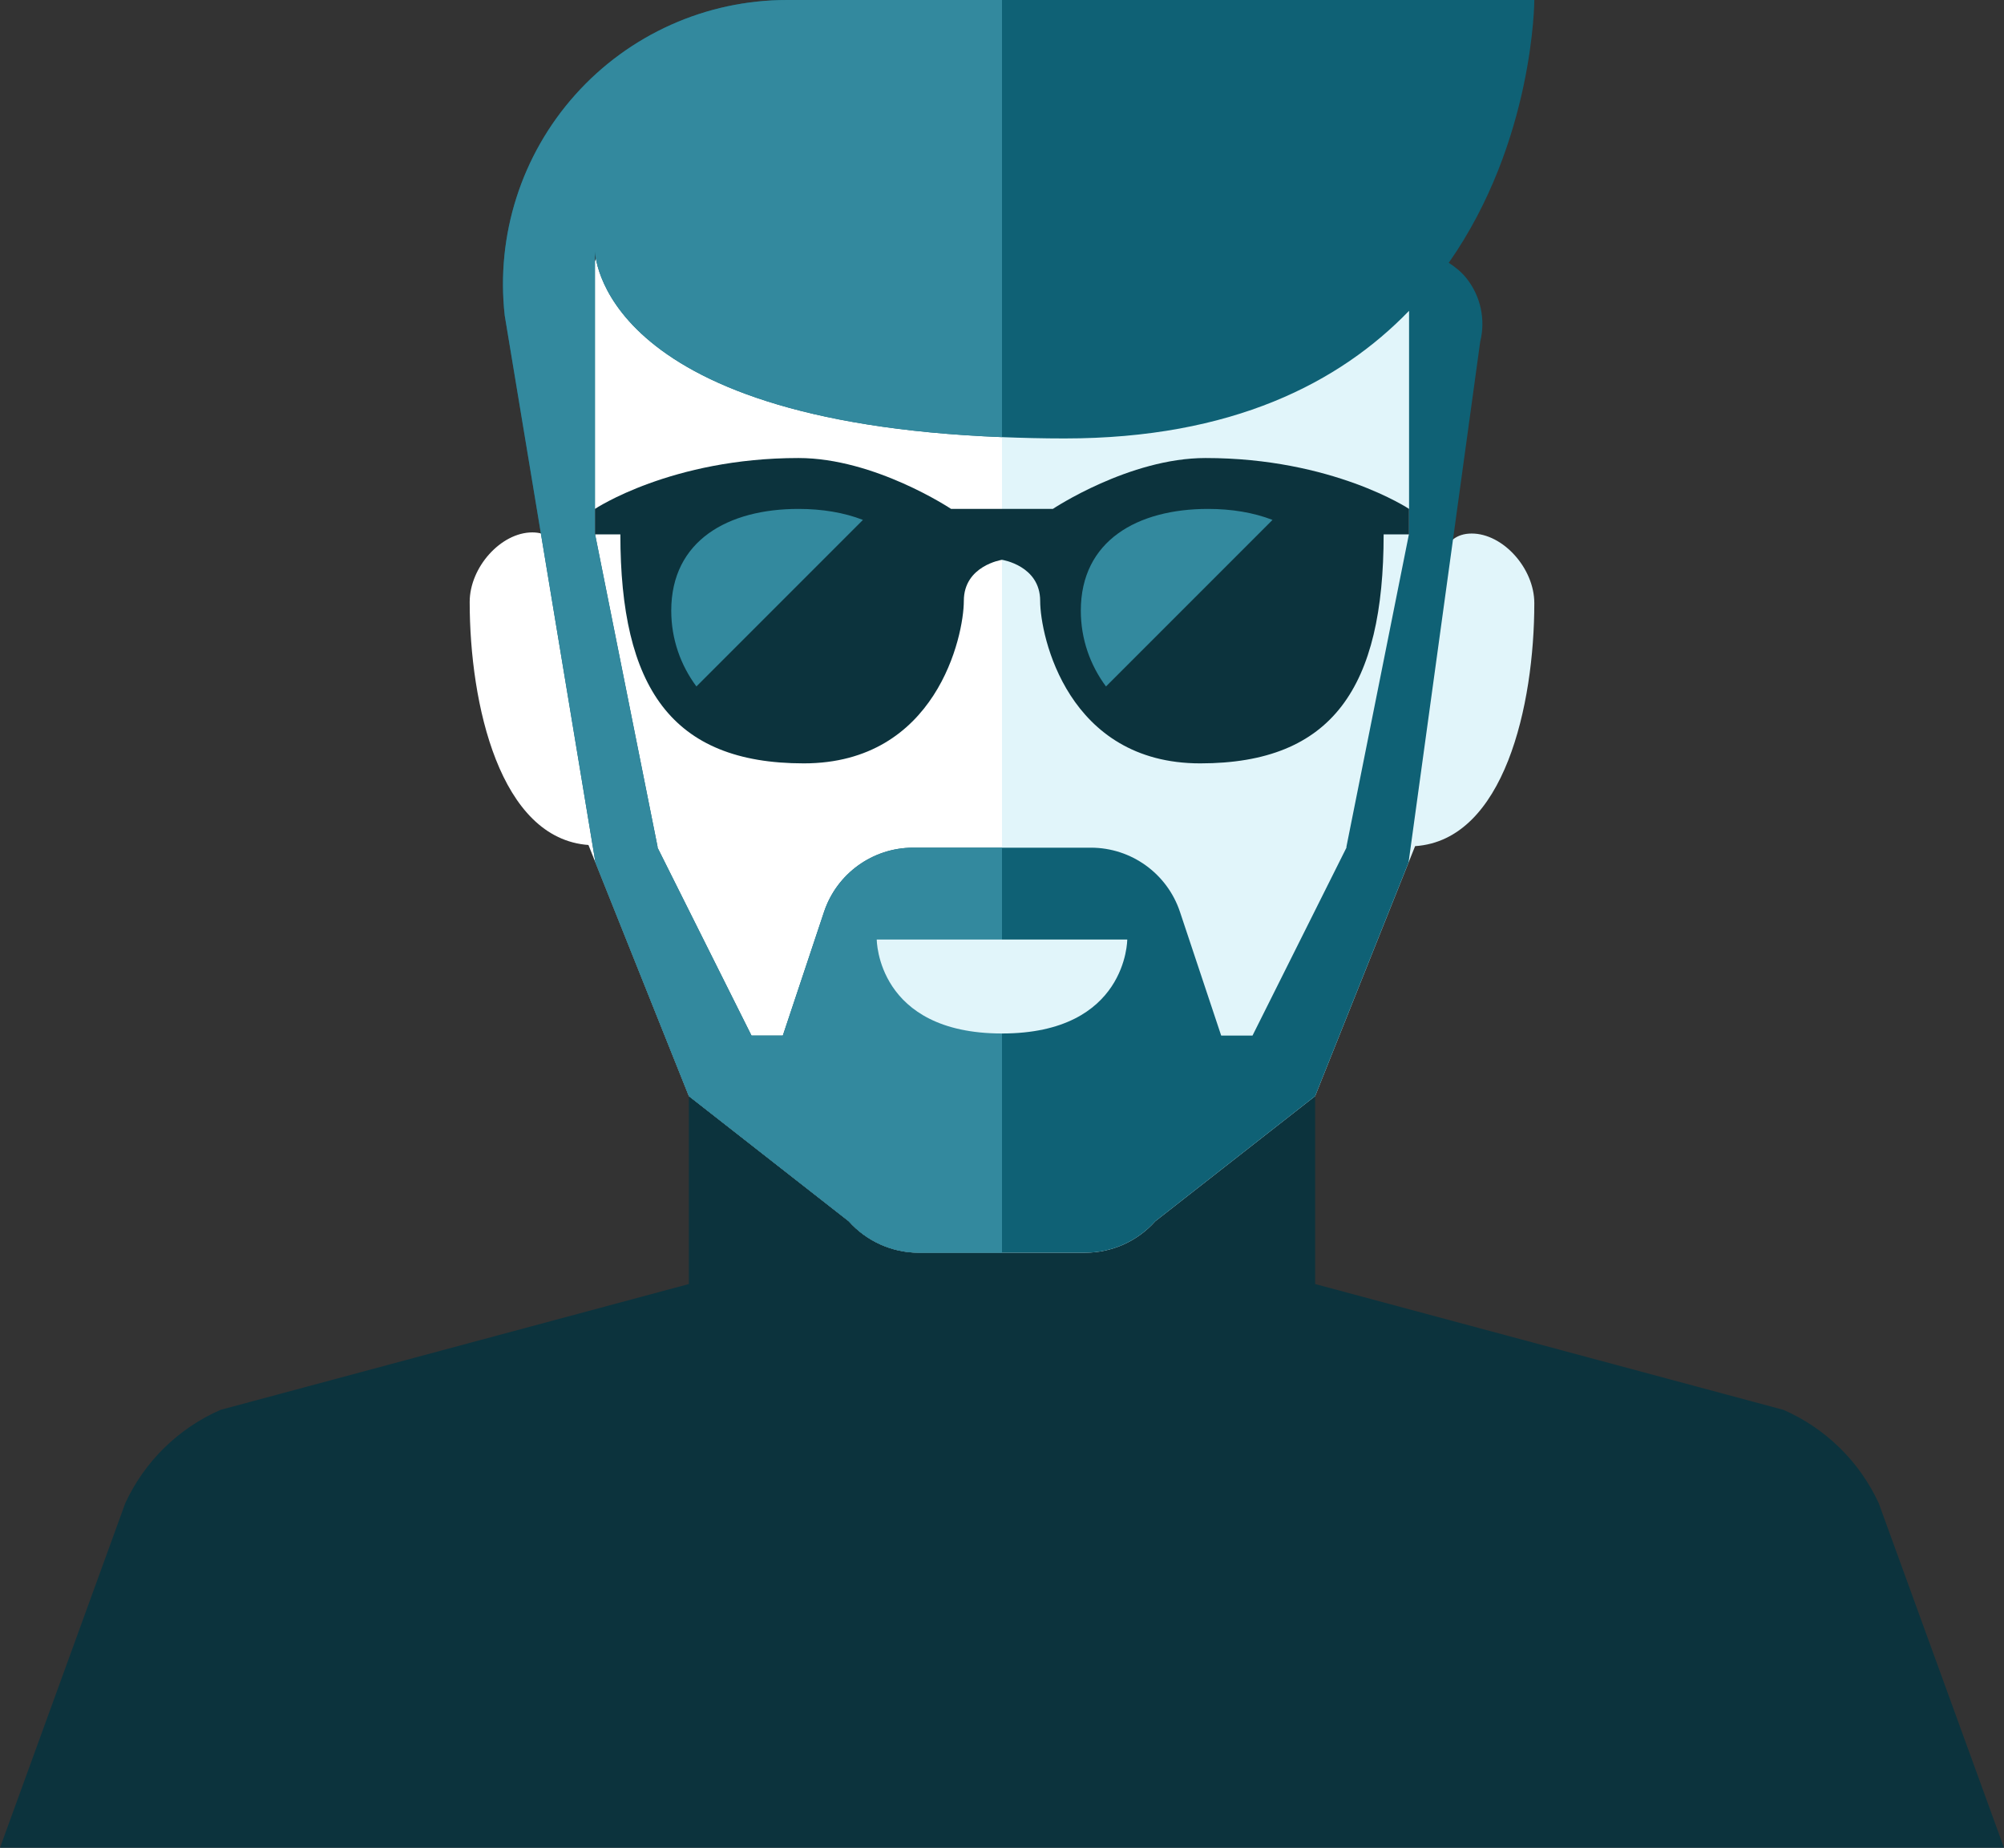 <?xml version="1.0" encoding="UTF-8" standalone="no"?>
<svg width="64px" height="59px" viewBox="0 0 64 59" version="1.1" xmlns="http://www.w3.org/2000/svg" xmlns:xlink="http://www.w3.org/1999/xlink" xmlns:sketch="http://www.bohemiancoding.com/sketch/ns">
    <rect x="0" y="0" width="64" height="59" fill="#333333" stroke="none"/>
    <!-- Generator: Sketch 3.3.2 (12043) - http://www.bohemiancoding.com/sketch -->
    <title>man-2</title>
    <desc>Created with Sketch.</desc>
    <defs></defs>
    <g id="Page-1" stroke="none" stroke-width="1" fill="none" fill-rule="evenodd" sketch:type="MSPage">
        <g id="man-2" sketch:type="MSLayerGroup" transform="translate(-713, -205)">
            <g id="Blue" transform="translate(713, 205)" sketch:type="MSShapeGroup">
                <g id="Group">
                    <path d="M60,48 C59.385,46.666 58.302,45.606 56.956,45.018 L42,41 L42,35 L36.894,38.995 C36.326,39.634 35.511,40 34.655,40 L32,40 L29.345,40 C28.489,40 27.674,39.634 27.105,38.995 L22,35 L22,41 L7.042,45.018 C5.698,45.606 4.615,46.666 4,48 L0,59 L32,59 L64,59 L60,48 L60,48 Z" id="Shape" fill="#0C333D"></path>
                    <path d="M49,19.258 C49,18.147 48,17.036 47,17.036 C46,17.036 46,18.147 46,18.147 L46,17.036 C45.982,8.036 44.976,2.036 32,2.036 C19.024,2.036 18.018,8.036 18,17.036 L18,25 L22,35 L27.105,38.995 C27.674,39.634 28.489,40 29.345,40 L32,40 L34.655,40 C35.511,40 36.326,39.634 36.895,38.995 L42,35 L45.193,27.018 C48.039,26.827 49,22.517 49,19.258 L49,19.258 Z" id="Shape" fill="#E1F5FA"></path>
                    <path d="M18,17 L18,18.111 C18,18.111 18,17 17,17 C16,17 15,18.111 15,19.222 C15,22.481 15.961,26.79 18.807,26.982 L22,34.964 L27.105,38.959 C27.674,39.599 28.489,39.964 29.345,39.964 L32,39.964 L32,2 C19.024,2 18.018,8 18,17 L18,17 Z" id="Shape" fill="#FFFFFF"></path>
                    <path d="M46.268,8.391 C48.997,4.495 49,0 49,0 L32,0 L25.134,0 C22.554,0 20.096,1.099 18.375,3.022 C16.654,4.944 15.833,7.508 16.119,10.073 L19.016,27.54 L22,35 L27.104,38.995 C27.674,39.634 28.489,40 29.345,40 L32,40 L34.655,40 C35.511,40 36.326,39.634 36.895,38.995 L42,35 L44.984,27.539 L47.272,10.91 C47.447,10.211 47.29,9.469 46.846,8.901 C46.685,8.694 46.483,8.53 46.268,8.391 L46.268,8.391 Z M45,17.036 L43,27.036 L43,27.067 L40,33.067 L39,33.067 L37.684,29.118 C37.276,27.893 36.129,27.067 34.838,27.067 L32,27.067 L29.162,27.067 C27.871,27.067 26.724,27.893 26.316,29.118 L25,33.067 L24,33.067 L21,27.067 L21,27.036 L19,17.036 L19,8 C19,8 19.011,13.447 32,13.958 C32.638,13.983 33.297,14 34,14 C39.351,14 42.786,12.216 45,9.924 L45,17.036 L45,17.036 Z" id="Shape" fill="#0F6175"></path>
                    <path d="M19.016,27.539 L22,35 L27.104,38.995 C27.674,39.634 28.489,40 29.345,40 L32,40 L32,27.067 L29.162,27.067 C27.871,27.067 26.724,27.893 26.316,29.118 L25,33.067 L24,33.067 L21,27.067 L21,27.036 L19,17.036 L19,8 C19,8 19.011,13.447 32,13.958 L32,0 L25.134,0 C22.554,0 20.096,1.099 18.375,3.022 C16.654,4.944 15.833,7.508 16.119,10.073" id="Shape" fill="#33899E"></path>
                    <path d="M28,30 L36,30 C36,30 36,33 32,33 C28,33 28,30 28,30 L28,30 Z" id="Shape" fill="#E1F5FA"></path>
                    <path d="M38.5,14.625 C36.062,14.625 33.624,16.25 33.624,16.25 L32,16.25 L30.374,16.25 C30.374,16.25 27.937,14.625 25.5,14.625 C21.437,14.625 19,16.25 19,16.25 L19,17.063 L19.812,17.063 C19.812,21.938 21.437,24.375 25.669,24.375 C29.901,24.375 30.781,20.313 30.781,19.186 C30.781,18.059 32,17.875 32,17.875 C32,17.875 33.219,18.059 33.219,19.186 C33.219,20.313 34.099,24.375 38.331,24.375 C42.563,24.375 44.188,21.938 44.188,17.063 L45,17.063 L45,16.25 C45,16.25 42.562,14.625 38.5,14.625 L38.5,14.625 Z" id="Shape" fill="#0C333D"></path>
                    <path d="M25.5,16.25 C23.256,16.25 21.437,17.256 21.437,19.5 C21.437,20.408 21.738,21.243 22.241,21.919 L27.559,16.601 C26.955,16.366 26.253,16.25 25.5,16.25 L25.5,16.25 Z" id="Shape" fill="#33899E"></path>
                    <path d="M38.579,16.25 C36.335,16.25 34.517,17.256 34.517,19.5 C34.517,20.408 34.818,21.243 35.321,21.919 L40.639,16.601 C40.034,16.366 39.331,16.25 38.579,16.25 L38.579,16.25 Z" id="Shape" fill="#33899E"></path>
                </g>
            </g>
        </g>
    </g>
</svg>